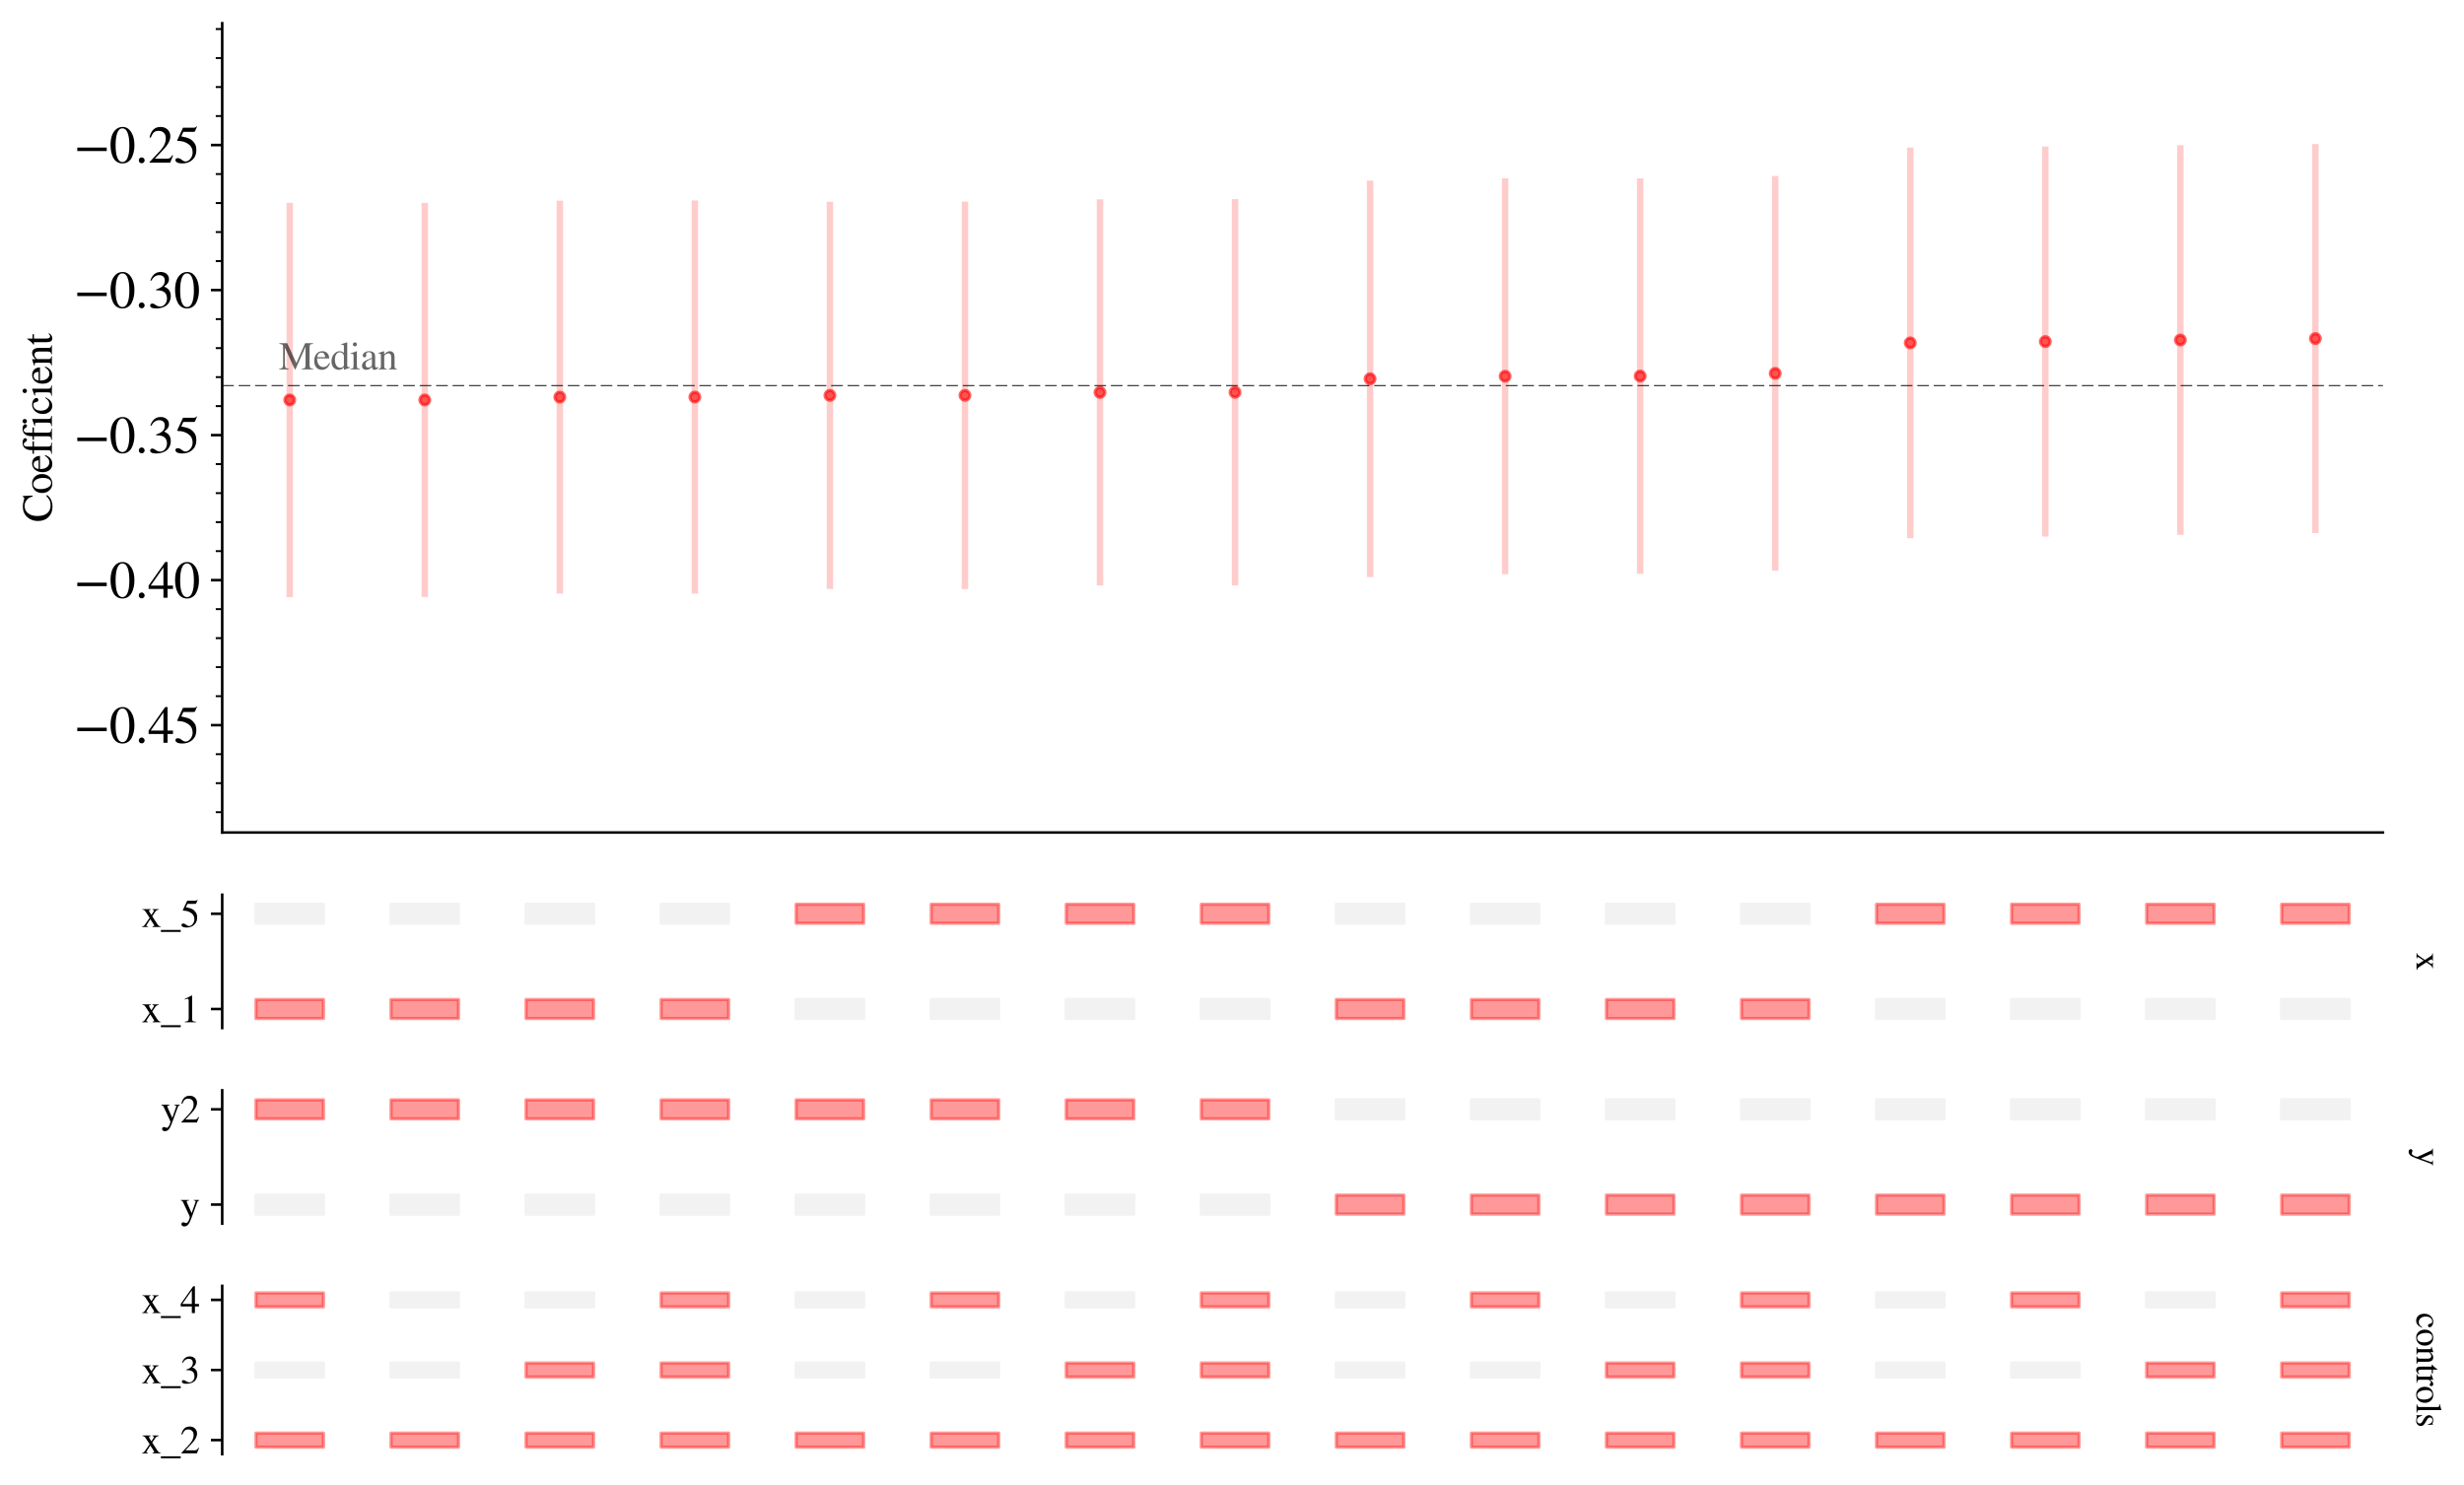 <?xml version="1.0" encoding="utf-8" standalone="no"?>
<!DOCTYPE svg PUBLIC "-//W3C//DTD SVG 1.1//EN"
  "http://www.w3.org/Graphics/SVG/1.1/DTD/svg11.dtd">
<svg xmlns:xlink="http://www.w3.org/1999/xlink" width="763.583pt" height="460.276pt" viewBox="0 0 763.583 460.276" xmlns="http://www.w3.org/2000/svg" version="1.1">
 <defs>
  <style type="text/css">*{stroke-linejoin: round; stroke-linecap: butt}</style>
 </defs>
 <g id="figure_1">
  <g id="patch_1">
   <path d="M 0 460.276 
L 763.583 460.276 
L 763.583 0 
L 0 0 
z
" style="fill: #ffffff"/>
  </g>
  <g id="axes_1">
   <g id="patch_2">
    <path d="M 68.86 258.037 
L 738.46 258.037 
L 738.46 7.2 
L 68.86 7.2 
z
" style="fill: #ffffff"/>
   </g>
   <g id="LineCollection_1">
    <path d="M 89.785 185.088 
L 89.785 62.851 
" clip-path="url(#pa0cd1bf242)" style="fill: none; stroke: #ff0000; stroke-opacity: 0.2; stroke-width: 2"/>
    <path d="M 131.635 185.048 
L 131.635 62.882 
" clip-path="url(#pa0cd1bf242)" style="fill: none; stroke: #ff0000; stroke-opacity: 0.2; stroke-width: 2"/>
    <path d="M 173.485 183.99 
L 173.485 62.181 
" clip-path="url(#pa0cd1bf242)" style="fill: none; stroke: #ff0000; stroke-opacity: 0.2; stroke-width: 2"/>
    <path d="M 215.335 184.001 
L 215.335 62.122 
" clip-path="url(#pa0cd1bf242)" style="fill: none; stroke: #ff0000; stroke-opacity: 0.2; stroke-width: 2"/>
    <path d="M 257.185 182.567 
L 257.185 62.532 
" clip-path="url(#pa0cd1bf242)" style="fill: none; stroke: #ff0000; stroke-opacity: 0.2; stroke-width: 2"/>
    <path d="M 299.035 182.59 
L 299.035 62.492 
" clip-path="url(#pa0cd1bf242)" style="fill: none; stroke: #ff0000; stroke-opacity: 0.2; stroke-width: 2"/>
    <path d="M 340.885 181.468 
L 340.885 61.781 
" clip-path="url(#pa0cd1bf242)" style="fill: none; stroke: #ff0000; stroke-opacity: 0.2; stroke-width: 2"/>
    <path d="M 382.735 181.475 
L 382.735 61.726 
" clip-path="url(#pa0cd1bf242)" style="fill: none; stroke: #ff0000; stroke-opacity: 0.2; stroke-width: 2"/>
    <path d="M 424.585 178.853 
L 424.585 55.971 
" clip-path="url(#pa0cd1bf242)" style="fill: none; stroke: #ff0000; stroke-opacity: 0.2; stroke-width: 2"/>
    <path d="M 466.435 177.966 
L 466.435 55.275 
" clip-path="url(#pa0cd1bf242)" style="fill: none; stroke: #ff0000; stroke-opacity: 0.2; stroke-width: 2"/>
    <path d="M 508.285 177.842 
L 508.285 55.285 
" clip-path="url(#pa0cd1bf242)" style="fill: none; stroke: #ff0000; stroke-opacity: 0.2; stroke-width: 2"/>
    <path d="M 550.135 176.898 
L 550.135 54.551 
" clip-path="url(#pa0cd1bf242)" style="fill: none; stroke: #ff0000; stroke-opacity: 0.2; stroke-width: 2"/>
    <path d="M 591.985 166.834 
L 591.985 45.726 
" clip-path="url(#pa0cd1bf242)" style="fill: none; stroke: #ff0000; stroke-opacity: 0.2; stroke-width: 2"/>
    <path d="M 633.835 166.317 
L 633.835 45.417 
" clip-path="url(#pa0cd1bf242)" style="fill: none; stroke: #ff0000; stroke-opacity: 0.2; stroke-width: 2"/>
    <path d="M 675.685 165.783 
L 675.685 44.991 
" clip-path="url(#pa0cd1bf242)" style="fill: none; stroke: #ff0000; stroke-opacity: 0.2; stroke-width: 2"/>
    <path d="M 717.535 165.221 
L 717.535 44.656 
" clip-path="url(#pa0cd1bf242)" style="fill: none; stroke: #ff0000; stroke-opacity: 0.2; stroke-width: 2"/>
   </g>
   <g id="line2d_1">
    <defs>
     <path id="mddf4ee0dcb" d="M 0 1.5 
C 0.398 1.5 0.779 1.342 1.061 1.061 
C 1.342 0.779 1.5 0.398 1.5 0 
C 1.5 -0.398 1.342 -0.779 1.061 -1.061 
C 0.779 -1.342 0.398 -1.5 0 -1.5 
C -0.398 -1.5 -0.779 -1.342 -1.061 -1.061 
C -1.342 -0.779 -1.5 -0.398 -1.5 0 
C -1.5 0.398 -1.342 0.779 -1.061 1.061 
C -0.779 1.342 -0.398 1.5 0 1.5 
z
" style="stroke: #ff0000; stroke-opacity: 0.6"/>
    </defs>
    <g clip-path="url(#pa0cd1bf242)">
     <use xlink:href="#mddf4ee0dcb" x="89.785" y="123.969" style="fill: #ff0000; fill-opacity: 0.6; stroke: #ff0000; stroke-opacity: 0.6"/>
     <use xlink:href="#mddf4ee0dcb" x="131.635" y="123.965" style="fill: #ff0000; fill-opacity: 0.6; stroke: #ff0000; stroke-opacity: 0.6"/>
     <use xlink:href="#mddf4ee0dcb" x="173.485" y="123.085" style="fill: #ff0000; fill-opacity: 0.6; stroke: #ff0000; stroke-opacity: 0.6"/>
     <use xlink:href="#mddf4ee0dcb" x="215.335" y="123.062" style="fill: #ff0000; fill-opacity: 0.6; stroke: #ff0000; stroke-opacity: 0.6"/>
     <use xlink:href="#mddf4ee0dcb" x="257.185" y="122.549" style="fill: #ff0000; fill-opacity: 0.6; stroke: #ff0000; stroke-opacity: 0.6"/>
     <use xlink:href="#mddf4ee0dcb" x="299.035" y="122.541" style="fill: #ff0000; fill-opacity: 0.6; stroke: #ff0000; stroke-opacity: 0.6"/>
     <use xlink:href="#mddf4ee0dcb" x="340.885" y="121.625" style="fill: #ff0000; fill-opacity: 0.6; stroke: #ff0000; stroke-opacity: 0.6"/>
     <use xlink:href="#mddf4ee0dcb" x="382.735" y="121.601" style="fill: #ff0000; fill-opacity: 0.6; stroke: #ff0000; stroke-opacity: 0.6"/>
     <use xlink:href="#mddf4ee0dcb" x="424.585" y="117.412" style="fill: #ff0000; fill-opacity: 0.6; stroke: #ff0000; stroke-opacity: 0.6"/>
     <use xlink:href="#mddf4ee0dcb" x="466.435" y="116.62" style="fill: #ff0000; fill-opacity: 0.6; stroke: #ff0000; stroke-opacity: 0.6"/>
     <use xlink:href="#mddf4ee0dcb" x="508.285" y="116.564" style="fill: #ff0000; fill-opacity: 0.6; stroke: #ff0000; stroke-opacity: 0.6"/>
     <use xlink:href="#mddf4ee0dcb" x="550.135" y="115.725" style="fill: #ff0000; fill-opacity: 0.6; stroke: #ff0000; stroke-opacity: 0.6"/>
     <use xlink:href="#mddf4ee0dcb" x="591.985" y="106.28" style="fill: #ff0000; fill-opacity: 0.6; stroke: #ff0000; stroke-opacity: 0.6"/>
     <use xlink:href="#mddf4ee0dcb" x="633.835" y="105.867" style="fill: #ff0000; fill-opacity: 0.6; stroke: #ff0000; stroke-opacity: 0.6"/>
     <use xlink:href="#mddf4ee0dcb" x="675.685" y="105.387" style="fill: #ff0000; fill-opacity: 0.6; stroke: #ff0000; stroke-opacity: 0.6"/>
     <use xlink:href="#mddf4ee0dcb" x="717.535" y="104.938" style="fill: #ff0000; fill-opacity: 0.6; stroke: #ff0000; stroke-opacity: 0.6"/>
    </g>
   </g>
   <g id="matplotlib.axis_1"/>
   <g id="matplotlib.axis_2">
    <g id="ytick_1">
     <g id="line2d_2">
      <defs>
       <path id="mf3adf17158" d="M 0 0 
L -3.5 0 
" style="stroke: #000000; stroke-width: 0.8"/>
      </defs>
      <g>
       <use xlink:href="#mf3adf17158" x="68.86" y="224.772" style="stroke: #000000; stroke-width: 0.8"/>
      </g>
     </g>
     <g id="text_1">
      <!-- −0.45 -->
      <g transform="translate(22.9 230.236) scale(0.16 -0.16)">
       <defs>
        <path id="STIXGeneral-Regular-2212" d="M 3974 1408 
L 410 1408 
L 410 1830 
L 3974 1830 
L 3974 1408 
z
" transform="scale(0.016)"/>
        <path id="STIXGeneral-Regular-30" d="M 3046 2112 
Q 3046 1683 2963 1302 
Q 2880 922 2717 602 
Q 2554 282 2266 96 
Q 1978 -90 1600 -90 
Q 1210 -90 915 108 
Q 621 307 461 640 
Q 301 973 227 1350 
Q 154 1728 154 2150 
Q 154 2746 301 3222 
Q 448 3699 790 4012 
Q 1133 4326 1626 4326 
Q 2253 4326 2649 3712 
Q 3046 3098 3046 2112 
z
M 2432 2080 
Q 2432 3091 2217 3625 
Q 2003 4160 1587 4160 
Q 1190 4160 979 3622 
Q 768 3085 768 2106 
Q 768 1120 979 598 
Q 1190 77 1600 77 
Q 2003 77 2217 598 
Q 2432 1120 2432 2080 
z
" transform="scale(0.016)"/>
        <path id="STIXGeneral-Regular-2e" d="M 1158 275 
Q 1158 134 1052 32 
Q 947 -70 800 -70 
Q 653 -70 550 32 
Q 448 134 448 281 
Q 448 429 553 534 
Q 659 640 806 640 
Q 947 640 1052 531 
Q 1158 422 1158 275 
z
" transform="scale(0.016)"/>
        <path id="STIXGeneral-Regular-34" d="M 3027 1069 
L 2368 1069 
L 2368 0 
L 1869 0 
L 1869 1069 
L 77 1069 
L 77 1478 
L 2086 4326 
L 2368 4326 
L 2368 1478 
L 3027 1478 
L 3027 1069 
z
M 1869 1478 
L 1869 3674 
L 333 1478 
L 1869 1478 
z
" transform="scale(0.016)"/>
        <path id="STIXGeneral-Regular-35" d="M 2803 4358 
L 2573 3814 
Q 2534 3731 2400 3731 
L 1158 3731 
L 902 3187 
Q 1606 3053 1920 2896 
Q 2234 2739 2502 2368 
Q 2726 2061 2726 1555 
Q 2726 1094 2576 780 
Q 2426 467 2099 224 
Q 1664 -90 1011 -90 
Q 646 -90 422 19 
Q 198 128 198 307 
Q 198 550 486 550 
Q 717 550 960 352 
Q 1210 147 1414 147 
Q 1747 147 2012 480 
Q 2278 813 2278 1229 
Q 2278 1843 1850 2189 
Q 1293 2637 486 2637 
Q 410 2637 410 2688 
L 416 2720 
L 1114 4237 
L 2438 4237 
Q 2547 4237 2608 4269 
Q 2669 4301 2746 4403 
L 2803 4358 
z
" transform="scale(0.016)"/>
       </defs>
       <use xlink:href="#STIXGeneral-Regular-2212"/>
       <use xlink:href="#STIXGeneral-Regular-30" x="68.5"/>
       <use xlink:href="#STIXGeneral-Regular-2e" x="118.5"/>
       <use xlink:href="#STIXGeneral-Regular-34" x="143.5"/>
       <use xlink:href="#STIXGeneral-Regular-35" x="193.5"/>
      </g>
     </g>
    </g>
    <g id="ytick_2">
     <g id="line2d_3">
      <g>
       <use xlink:href="#mf3adf17158" x="68.86" y="179.819" style="stroke: #000000; stroke-width: 0.8"/>
      </g>
     </g>
     <g id="text_2">
      <!-- −0.40 -->
      <g transform="translate(22.9 185.283) scale(0.16 -0.16)">
       <use xlink:href="#STIXGeneral-Regular-2212"/>
       <use xlink:href="#STIXGeneral-Regular-30" x="68.5"/>
       <use xlink:href="#STIXGeneral-Regular-2e" x="118.5"/>
       <use xlink:href="#STIXGeneral-Regular-34" x="143.5"/>
       <use xlink:href="#STIXGeneral-Regular-30" x="193.5"/>
      </g>
     </g>
    </g>
    <g id="ytick_3">
     <g id="line2d_4">
      <g>
       <use xlink:href="#mf3adf17158" x="68.86" y="134.866" style="stroke: #000000; stroke-width: 0.8"/>
      </g>
     </g>
     <g id="text_3">
      <!-- −0.35 -->
      <g transform="translate(22.9 140.33) scale(0.16 -0.16)">
       <defs>
        <path id="STIXGeneral-Regular-33" d="M 390 3264 
L 288 3290 
Q 435 3770 748 4048 
Q 1062 4326 1542 4326 
Q 1990 4326 2265 4083 
Q 2541 3840 2541 3450 
Q 2541 2925 1946 2566 
Q 2298 2413 2477 2227 
Q 2758 1914 2758 1402 
Q 2758 890 2464 506 
Q 2246 211 1840 60 
Q 1434 -90 979 -90 
Q 262 -90 262 275 
Q 262 378 339 442 
Q 416 506 525 506 
Q 685 506 915 339 
Q 1197 141 1466 141 
Q 1818 141 2058 425 
Q 2298 710 2298 1120 
Q 2298 1856 1632 2048 
Q 1434 2112 979 2112 
L 979 2202 
Q 1338 2323 1517 2432 
Q 2035 2726 2035 3290 
Q 2035 3610 1852 3776 
Q 1670 3942 1344 3942 
Q 768 3942 390 3264 
z
" transform="scale(0.016)"/>
       </defs>
       <use xlink:href="#STIXGeneral-Regular-2212"/>
       <use xlink:href="#STIXGeneral-Regular-30" x="68.5"/>
       <use xlink:href="#STIXGeneral-Regular-2e" x="118.5"/>
       <use xlink:href="#STIXGeneral-Regular-33" x="143.5"/>
       <use xlink:href="#STIXGeneral-Regular-35" x="193.5"/>
      </g>
     </g>
    </g>
    <g id="ytick_4">
     <g id="line2d_5">
      <g>
       <use xlink:href="#mf3adf17158" x="68.86" y="89.913" style="stroke: #000000; stroke-width: 0.8"/>
      </g>
     </g>
     <g id="text_4">
      <!-- −0.30 -->
      <g transform="translate(22.9 95.377) scale(0.16 -0.16)">
       <use xlink:href="#STIXGeneral-Regular-2212"/>
       <use xlink:href="#STIXGeneral-Regular-30" x="68.5"/>
       <use xlink:href="#STIXGeneral-Regular-2e" x="118.5"/>
       <use xlink:href="#STIXGeneral-Regular-33" x="143.5"/>
       <use xlink:href="#STIXGeneral-Regular-30" x="193.5"/>
      </g>
     </g>
    </g>
    <g id="ytick_5">
     <g id="line2d_6">
      <g>
       <use xlink:href="#mf3adf17158" x="68.86" y="44.96" style="stroke: #000000; stroke-width: 0.8"/>
      </g>
     </g>
     <g id="text_5">
      <!-- −0.25 -->
      <g transform="translate(22.9 50.424) scale(0.16 -0.16)">
       <defs>
        <path id="STIXGeneral-Regular-32" d="M 3034 877 
L 2688 0 
L 186 0 
L 186 77 
L 1325 1286 
Q 1773 1754 1965 2144 
Q 2157 2534 2157 2950 
Q 2157 3379 1920 3616 
Q 1683 3853 1267 3853 
Q 922 3853 720 3673 
Q 518 3494 326 3021 
L 192 3053 
Q 301 3648 630 3987 
Q 960 4326 1523 4326 
Q 2054 4326 2380 4006 
Q 2707 3686 2707 3200 
Q 2707 2477 1888 1613 
L 832 486 
L 2330 486 
Q 2541 486 2665 569 
Q 2790 653 2944 915 
L 3034 877 
z
" transform="scale(0.016)"/>
       </defs>
       <use xlink:href="#STIXGeneral-Regular-2212"/>
       <use xlink:href="#STIXGeneral-Regular-30" x="68.5"/>
       <use xlink:href="#STIXGeneral-Regular-2e" x="118.5"/>
       <use xlink:href="#STIXGeneral-Regular-32" x="143.5"/>
       <use xlink:href="#STIXGeneral-Regular-35" x="193.5"/>
      </g>
     </g>
    </g>
    <g id="ytick_6">
     <g id="line2d_7">
      <defs>
       <path id="m8b06a79ae0" d="M 0 0 
L -2 0 
" style="stroke: #000000; stroke-width: 0.6"/>
      </defs>
      <g>
       <use xlink:href="#m8b06a79ae0" x="68.86" y="251.744" style="stroke: #000000; stroke-width: 0.6"/>
      </g>
     </g>
    </g>
    <g id="ytick_7">
     <g id="line2d_8">
      <g>
       <use xlink:href="#m8b06a79ae0" x="68.86" y="242.753" style="stroke: #000000; stroke-width: 0.6"/>
      </g>
     </g>
    </g>
    <g id="ytick_8">
     <g id="line2d_9">
      <g>
       <use xlink:href="#m8b06a79ae0" x="68.86" y="233.763" style="stroke: #000000; stroke-width: 0.6"/>
      </g>
     </g>
    </g>
    <g id="ytick_9">
     <g id="line2d_10">
      <g>
       <use xlink:href="#m8b06a79ae0" x="68.86" y="215.782" style="stroke: #000000; stroke-width: 0.6"/>
      </g>
     </g>
    </g>
    <g id="ytick_10">
     <g id="line2d_11">
      <g>
       <use xlink:href="#m8b06a79ae0" x="68.86" y="206.791" style="stroke: #000000; stroke-width: 0.6"/>
      </g>
     </g>
    </g>
    <g id="ytick_11">
     <g id="line2d_12">
      <g>
       <use xlink:href="#m8b06a79ae0" x="68.86" y="197.801" style="stroke: #000000; stroke-width: 0.6"/>
      </g>
     </g>
    </g>
    <g id="ytick_12">
     <g id="line2d_13">
      <g>
       <use xlink:href="#m8b06a79ae0" x="68.86" y="188.81" style="stroke: #000000; stroke-width: 0.6"/>
      </g>
     </g>
    </g>
    <g id="ytick_13">
     <g id="line2d_14">
      <g>
       <use xlink:href="#m8b06a79ae0" x="68.86" y="170.829" style="stroke: #000000; stroke-width: 0.6"/>
      </g>
     </g>
    </g>
    <g id="ytick_14">
     <g id="line2d_15">
      <g>
       <use xlink:href="#m8b06a79ae0" x="68.86" y="161.838" style="stroke: #000000; stroke-width: 0.6"/>
      </g>
     </g>
    </g>
    <g id="ytick_15">
     <g id="line2d_16">
      <g>
       <use xlink:href="#m8b06a79ae0" x="68.86" y="152.848" style="stroke: #000000; stroke-width: 0.6"/>
      </g>
     </g>
    </g>
    <g id="ytick_16">
     <g id="line2d_17">
      <g>
       <use xlink:href="#m8b06a79ae0" x="68.86" y="143.857" style="stroke: #000000; stroke-width: 0.6"/>
      </g>
     </g>
    </g>
    <g id="ytick_17">
     <g id="line2d_18">
      <g>
       <use xlink:href="#m8b06a79ae0" x="68.86" y="125.876" style="stroke: #000000; stroke-width: 0.6"/>
      </g>
     </g>
    </g>
    <g id="ytick_18">
     <g id="line2d_19">
      <g>
       <use xlink:href="#m8b06a79ae0" x="68.86" y="116.885" style="stroke: #000000; stroke-width: 0.6"/>
      </g>
     </g>
    </g>
    <g id="ytick_19">
     <g id="line2d_20">
      <g>
       <use xlink:href="#m8b06a79ae0" x="68.86" y="107.895" style="stroke: #000000; stroke-width: 0.6"/>
      </g>
     </g>
    </g>
    <g id="ytick_20">
     <g id="line2d_21">
      <g>
       <use xlink:href="#m8b06a79ae0" x="68.86" y="98.904" style="stroke: #000000; stroke-width: 0.6"/>
      </g>
     </g>
    </g>
    <g id="ytick_21">
     <g id="line2d_22">
      <g>
       <use xlink:href="#m8b06a79ae0" x="68.86" y="80.923" style="stroke: #000000; stroke-width: 0.6"/>
      </g>
     </g>
    </g>
    <g id="ytick_22">
     <g id="line2d_23">
      <g>
       <use xlink:href="#m8b06a79ae0" x="68.86" y="71.932" style="stroke: #000000; stroke-width: 0.6"/>
      </g>
     </g>
    </g>
    <g id="ytick_23">
     <g id="line2d_24">
      <g>
       <use xlink:href="#m8b06a79ae0" x="68.86" y="62.942" style="stroke: #000000; stroke-width: 0.6"/>
      </g>
     </g>
    </g>
    <g id="ytick_24">
     <g id="line2d_25">
      <g>
       <use xlink:href="#m8b06a79ae0" x="68.86" y="53.951" style="stroke: #000000; stroke-width: 0.6"/>
      </g>
     </g>
    </g>
    <g id="ytick_25">
     <g id="line2d_26">
      <g>
       <use xlink:href="#m8b06a79ae0" x="68.86" y="35.97" style="stroke: #000000; stroke-width: 0.6"/>
      </g>
     </g>
    </g>
    <g id="ytick_26">
     <g id="line2d_27">
      <g>
       <use xlink:href="#m8b06a79ae0" x="68.86" y="26.979" style="stroke: #000000; stroke-width: 0.6"/>
      </g>
     </g>
    </g>
    <g id="ytick_27">
     <g id="line2d_28">
      <g>
       <use xlink:href="#m8b06a79ae0" x="68.86" y="17.989" style="stroke: #000000; stroke-width: 0.6"/>
      </g>
     </g>
    </g>
    <g id="ytick_28">
     <g id="line2d_29">
      <g>
       <use xlink:href="#m8b06a79ae0" x="68.86" y="8.998" style="stroke: #000000; stroke-width: 0.6"/>
      </g>
     </g>
    </g>
    <g id="text_6">
     <!-- Coefficient -->
     <g transform="translate(16.079 161.863) rotate(-90) scale(0.13 -0.13)">
      <defs>
       <path id="STIXGeneral-Regular-43" d="M 3930 838 
L 4051 723 
Q 3482 -90 2304 -90 
Q 1376 -90 794 480 
Q 179 1082 179 2080 
Q 179 3014 755 3661 
Q 1357 4326 2310 4326 
Q 2720 4326 3072 4230 
Q 3475 4115 3514 4115 
Q 3725 4115 3782 4326 
L 3910 4326 
L 3968 2874 
L 3821 2874 
Q 3718 3334 3488 3584 
Q 3034 4070 2458 4070 
Q 1747 4070 1334 3548 
Q 922 3027 922 2182 
Q 922 1152 1382 653 
Q 1811 192 2522 192 
Q 2944 192 3251 339 
Q 3558 486 3930 838 
z
" transform="scale(0.016)"/>
       <path id="STIXGeneral-Regular-6f" d="M 3008 1478 
Q 3008 806 2608 371 
Q 2208 -64 1568 -64 
Q 979 -64 582 368 
Q 186 800 186 1459 
Q 186 2125 582 2534 
Q 979 2944 1626 2944 
Q 2221 2944 2614 2537 
Q 3008 2131 3008 1478 
z
M 2432 1306 
Q 2432 2035 2112 2445 
Q 1856 2765 1504 2765 
Q 1171 2765 966 2493 
Q 762 2221 762 1747 
Q 762 928 1101 435 
Q 1318 115 1677 115 
Q 2029 115 2230 432 
Q 2432 749 2432 1306 
z
" transform="scale(0.016)"/>
       <path id="STIXGeneral-Regular-65" d="M 2611 1050 
L 2714 1005 
Q 2330 -64 1376 -64 
Q 813 -64 486 329 
Q 160 723 160 1389 
Q 160 2074 525 2509 
Q 890 2944 1485 2944 
Q 2061 2944 2374 2502 
Q 2560 2246 2592 1773 
L 621 1773 
Q 646 1370 700 1158 
Q 755 947 915 730 
Q 1184 378 1626 378 
Q 1939 378 2153 531 
Q 2368 685 2611 1050 
z
M 634 1978 
L 1939 1978 
Q 1882 2381 1750 2547 
Q 1619 2714 1312 2714 
Q 1043 2714 864 2525 
Q 685 2336 634 1978 
z
" transform="scale(0.016)"/>
       <path id="STIXGeneral-Regular-66" d="M 134 2880 
L 659 2880 
Q 666 3264 710 3478 
Q 755 3693 883 3910 
Q 1152 4371 1786 4371 
Q 2074 4371 2262 4259 
Q 2451 4147 2451 3974 
Q 2451 3866 2374 3789 
Q 2298 3712 2182 3712 
Q 2029 3712 1894 3942 
Q 1741 4192 1555 4192 
Q 1197 4192 1197 3622 
L 1197 2880 
L 1978 2880 
L 1978 2675 
L 1197 2675 
L 1197 666 
Q 1197 307 1299 208 
Q 1402 109 1792 96 
L 1792 0 
L 128 0 
L 128 96 
Q 474 115 566 214 
Q 659 314 659 666 
L 659 2675 
L 134 2675 
L 134 2880 
z
" transform="scale(0.016)"/>
       <path id="STIXGeneral-Regular-69" d="M 1152 4045 
Q 1152 3904 1056 3811 
Q 960 3718 819 3718 
Q 685 3718 592 3811 
Q 499 3904 499 4045 
Q 499 4179 595 4275 
Q 691 4371 826 4371 
Q 966 4371 1059 4275 
Q 1152 4179 1152 4045 
z
M 1619 0 
L 102 0 
L 102 96 
Q 435 115 521 211 
Q 608 307 608 666 
L 608 2118 
Q 608 2342 563 2432 
Q 518 2522 397 2522 
Q 243 2522 128 2490 
L 128 2592 
L 1120 2944 
L 1146 2918 
L 1146 672 
Q 1146 314 1226 218 
Q 1306 122 1619 96 
L 1619 0 
z
" transform="scale(0.016)"/>
       <path id="STIXGeneral-Regular-63" d="M 2547 998 
L 2637 941 
Q 2362 403 2112 205 
Q 1786 -64 1376 -64 
Q 845 -64 502 336 
Q 160 736 160 1357 
Q 160 2170 698 2618 
Q 1094 2944 1562 2944 
Q 1965 2944 2256 2749 
Q 2547 2554 2547 2285 
Q 2547 2176 2457 2096 
Q 2368 2016 2246 2016 
Q 2022 2016 1939 2310 
L 1901 2451 
Q 1850 2630 1773 2694 
Q 1696 2758 1523 2758 
Q 1133 2758 893 2451 
Q 653 2144 653 1645 
Q 653 1094 928 745 
Q 1203 397 1645 397 
Q 1920 397 2118 528 
Q 2317 659 2547 998 
z
" transform="scale(0.016)"/>
       <path id="STIXGeneral-Regular-6e" d="M 3104 0 
L 1773 0 
L 1779 96 
Q 2016 115 2096 233 
Q 2176 352 2176 672 
L 2176 1946 
Q 2176 2592 1709 2592 
Q 1549 2592 1408 2515 
Q 1267 2438 1050 2227 
L 1050 461 
Q 1050 269 1136 192 
Q 1222 115 1466 96 
L 1466 0 
L 115 0 
L 115 96 
Q 358 115 435 214 
Q 512 314 512 602 
L 512 2157 
Q 512 2394 467 2483 
Q 422 2573 288 2573 
Q 160 2573 102 2547 
L 102 2656 
Q 550 2784 979 2944 
L 1030 2925 
L 1030 2426 
L 1037 2426 
Q 1491 2944 1958 2944 
Q 2323 2944 2518 2688 
Q 2714 2432 2714 1958 
L 2714 544 
Q 2714 288 2790 205 
Q 2867 122 3104 96 
L 3104 0 
z
" transform="scale(0.016)"/>
       <path id="STIXGeneral-Regular-74" d="M 1702 493 
L 1786 422 
Q 1478 -64 1011 -64 
Q 448 -64 448 749 
L 448 2675 
L 109 2675 
Q 83 2694 83 2720 
Q 83 2771 192 2842 
Q 435 2982 813 3526 
Q 826 3546 874 3606 
Q 922 3667 941 3706 
Q 986 3706 986 3622 
L 986 2880 
L 1632 2880 
L 1632 2675 
L 986 2675 
L 986 845 
Q 986 538 1062 403 
Q 1139 269 1318 269 
Q 1510 269 1702 493 
z
" transform="scale(0.016)"/>
      </defs>
      <use xlink:href="#STIXGeneral-Regular-43"/>
      <use xlink:href="#STIXGeneral-Regular-6f" x="66.7"/>
      <use xlink:href="#STIXGeneral-Regular-65" x="116.7"/>
      <use xlink:href="#STIXGeneral-Regular-66" x="161.1"/>
      <use xlink:href="#STIXGeneral-Regular-66" x="194.4"/>
      <use xlink:href="#STIXGeneral-Regular-69" x="227.7"/>
      <use xlink:href="#STIXGeneral-Regular-63" x="255.5"/>
      <use xlink:href="#STIXGeneral-Regular-69" x="299.9"/>
      <use xlink:href="#STIXGeneral-Regular-65" x="327.7"/>
      <use xlink:href="#STIXGeneral-Regular-6e" x="372.1"/>
      <use xlink:href="#STIXGeneral-Regular-74" x="422.1"/>
     </g>
    </g>
   </g>
   <g id="line2d_30">
    <path d="M 68.86 119.506 
L 738.46 119.506 
" clip-path="url(#pa0cd1bf242)" style="fill: none; stroke-dasharray: 3.6,1.5; stroke-dashoffset: 0; stroke: #000000; stroke-width: 0.3"/>
   </g>
   <g id="patch_3">
    <path d="M 68.86 258.037 
L 68.86 7.2 
" style="fill: none; stroke: #000000; stroke-width: 0.8; stroke-linejoin: miter; stroke-linecap: square"/>
   </g>
   <g id="patch_4">
    <path d="M 68.86 258.037 
L 738.46 258.037 
" style="fill: none; stroke: #000000; stroke-width: 0.8; stroke-linejoin: miter; stroke-linecap: square"/>
   </g>
   <g id="text_7">
    <!-- Median -->
    <g style="opacity: 0.6" transform="translate(86.4 114.506) scale(0.12 -0.12)">
     <defs>
      <path id="STIXGeneral-Regular-4d" d="M 5530 0 
L 3738 0 
L 3738 122 
Q 4115 147 4214 265 
Q 4314 384 4314 787 
L 4314 3661 
L 2682 0 
L 2592 0 
L 979 3514 
L 979 966 
Q 979 448 1088 294 
Q 1197 141 1574 122 
L 1574 0 
L 77 0 
L 77 122 
Q 358 141 480 205 
Q 602 269 650 432 
Q 698 595 698 966 
L 698 3514 
Q 698 3878 589 3984 
Q 480 4090 90 4115 
L 90 4237 
L 1357 4237 
L 2835 1024 
L 4250 4237 
L 5523 4237 
L 5523 4115 
Q 5178 4109 5072 3993 
Q 4966 3878 4966 3520 
L 4966 717 
Q 4966 378 5072 262 
Q 5178 147 5530 122 
L 5530 0 
z
" transform="scale(0.016)"/>
      <path id="STIXGeneral-Regular-64" d="M 3142 269 
L 2202 -64 
L 2176 -45 
L 2176 365 
Q 1869 -64 1357 -64 
Q 826 -64 499 317 
Q 173 698 173 1312 
Q 173 1990 563 2467 
Q 954 2944 1504 2944 
Q 1850 2944 2176 2669 
L 2176 3667 
Q 2176 3866 2118 3930 
Q 2061 3994 1882 3994 
Q 1792 3994 1741 3987 
L 1741 4090 
Q 2323 4243 2682 4371 
L 2714 4358 
L 2714 730 
Q 2714 506 2768 435 
Q 2822 365 2995 365 
Q 3034 365 3142 371 
L 3142 269 
z
M 2176 653 
L 2176 2125 
Q 2176 2381 1981 2573 
Q 1786 2765 1523 2765 
Q 1158 2765 940 2438 
Q 723 2112 723 1568 
Q 723 979 963 624 
Q 1203 269 1606 269 
Q 1907 269 2080 474 
Q 2176 582 2176 653 
z
" transform="scale(0.016)"/>
      <path id="STIXGeneral-Regular-61" d="M 2829 422 
L 2829 243 
Q 2586 -64 2253 -64 
Q 1888 -64 1843 403 
L 1837 403 
Q 1427 -64 909 -64 
Q 608 -64 422 112 
Q 237 288 237 602 
Q 237 1050 685 1350 
Q 992 1555 1837 1869 
L 1837 2214 
Q 1837 2502 1699 2646 
Q 1562 2790 1338 2790 
Q 1146 2790 1018 2697 
Q 890 2605 890 2477 
Q 890 2419 909 2348 
Q 928 2278 928 2208 
Q 928 2112 841 2029 
Q 755 1946 634 1946 
Q 525 1946 441 2029 
Q 358 2112 358 2240 
Q 358 2547 685 2752 
Q 986 2944 1421 2944 
Q 1939 2944 2176 2656 
Q 2291 2522 2323 2384 
Q 2355 2246 2355 1946 
L 2355 723 
Q 2355 301 2554 301 
Q 2682 301 2829 422 
z
M 1837 813 
L 1837 1715 
Q 1248 1510 1018 1293 
Q 800 1094 800 800 
Q 800 557 921 432 
Q 1043 307 1242 307 
Q 1453 307 1613 410 
Q 1747 506 1792 589 
Q 1837 672 1837 813 
z
" transform="scale(0.016)"/>
     </defs>
     <use xlink:href="#STIXGeneral-Regular-4d"/>
     <use xlink:href="#STIXGeneral-Regular-65" x="88.9"/>
     <use xlink:href="#STIXGeneral-Regular-64" x="133.3"/>
     <use xlink:href="#STIXGeneral-Regular-69" x="183.3"/>
     <use xlink:href="#STIXGeneral-Regular-61" x="211.1"/>
     <use xlink:href="#STIXGeneral-Regular-6e" x="255.5"/>
    </g>
   </g>
  </g>
  <g id="axes_2">
   <g id="patch_5">
    <path d="M 68.86 318.657 
L 738.46 318.657 
L 738.46 277.321 
L 68.86 277.321 
z
" style="fill: #ffffff"/>
   </g>
   <g id="patch_6">
    <path d="M 79.323 315.704 
L 100.248 315.704 
L 100.248 309.799 
L 79.323 309.799 
z
" clip-path="url(#pcad8ec008d)" style="fill: #ff0000; opacity: 0.4; stroke: #ff0000; stroke-linejoin: miter"/>
   </g>
   <g id="patch_7">
    <path d="M 121.172 315.704 
L 142.097 315.704 
L 142.097 309.799 
L 121.172 309.799 
z
" clip-path="url(#pcad8ec008d)" style="fill: #ff0000; opacity: 0.4; stroke: #ff0000; stroke-linejoin: miter"/>
   </g>
   <g id="patch_8">
    <path d="M 163.023 315.704 
L 183.947 315.704 
L 183.947 309.799 
L 163.023 309.799 
z
" clip-path="url(#pcad8ec008d)" style="fill: #ff0000; opacity: 0.4; stroke: #ff0000; stroke-linejoin: miter"/>
   </g>
   <g id="patch_9">
    <path d="M 204.873 315.704 
L 225.798 315.704 
L 225.798 309.799 
L 204.873 309.799 
z
" clip-path="url(#pcad8ec008d)" style="fill: #ff0000; opacity: 0.4; stroke: #ff0000; stroke-linejoin: miter"/>
   </g>
   <g id="patch_10">
    <path d="M 246.722 315.704 
L 267.647 315.704 
L 267.647 309.799 
L 246.722 309.799 
z
" clip-path="url(#pcad8ec008d)" style="fill: #f2f2f2; stroke: #f2f2f2; stroke-linejoin: miter"/>
   </g>
   <g id="patch_11">
    <path d="M 288.572 315.704 
L 309.498 315.704 
L 309.498 309.799 
L 288.572 309.799 
z
" clip-path="url(#pcad8ec008d)" style="fill: #f2f2f2; stroke: #f2f2f2; stroke-linejoin: miter"/>
   </g>
   <g id="patch_12">
    <path d="M 330.423 315.704 
L 351.348 315.704 
L 351.348 309.799 
L 330.423 309.799 
z
" clip-path="url(#pcad8ec008d)" style="fill: #f2f2f2; stroke: #f2f2f2; stroke-linejoin: miter"/>
   </g>
   <g id="patch_13">
    <path d="M 372.272 315.704 
L 393.197 315.704 
L 393.197 309.799 
L 372.272 309.799 
z
" clip-path="url(#pcad8ec008d)" style="fill: #f2f2f2; stroke: #f2f2f2; stroke-linejoin: miter"/>
   </g>
   <g id="patch_14">
    <path d="M 414.123 315.704 
L 435.048 315.704 
L 435.048 309.799 
L 414.123 309.799 
z
" clip-path="url(#pcad8ec008d)" style="fill: #ff0000; opacity: 0.4; stroke: #ff0000; stroke-linejoin: miter"/>
   </g>
   <g id="patch_15">
    <path d="M 455.973 315.704 
L 476.897 315.704 
L 476.897 309.799 
L 455.973 309.799 
z
" clip-path="url(#pcad8ec008d)" style="fill: #ff0000; opacity: 0.4; stroke: #ff0000; stroke-linejoin: miter"/>
   </g>
   <g id="patch_16">
    <path d="M 497.822 315.704 
L 518.747 315.704 
L 518.747 309.799 
L 497.822 309.799 
z
" clip-path="url(#pcad8ec008d)" style="fill: #ff0000; opacity: 0.4; stroke: #ff0000; stroke-linejoin: miter"/>
   </g>
   <g id="patch_17">
    <path d="M 539.673 315.704 
L 560.597 315.704 
L 560.597 309.799 
L 539.673 309.799 
z
" clip-path="url(#pcad8ec008d)" style="fill: #ff0000; opacity: 0.4; stroke: #ff0000; stroke-linejoin: miter"/>
   </g>
   <g id="patch_18">
    <path d="M 581.523 315.704 
L 602.447 315.704 
L 602.447 309.799 
L 581.523 309.799 
z
" clip-path="url(#pcad8ec008d)" style="fill: #f2f2f2; stroke: #f2f2f2; stroke-linejoin: miter"/>
   </g>
   <g id="patch_19">
    <path d="M 623.372 315.704 
L 644.298 315.704 
L 644.298 309.799 
L 623.372 309.799 
z
" clip-path="url(#pcad8ec008d)" style="fill: #f2f2f2; stroke: #f2f2f2; stroke-linejoin: miter"/>
   </g>
   <g id="patch_20">
    <path d="M 665.222 315.704 
L 686.148 315.704 
L 686.148 309.799 
L 665.222 309.799 
z
" clip-path="url(#pcad8ec008d)" style="fill: #f2f2f2; stroke: #f2f2f2; stroke-linejoin: miter"/>
   </g>
   <g id="patch_21">
    <path d="M 707.072 315.704 
L 727.997 315.704 
L 727.997 309.799 
L 707.072 309.799 
z
" clip-path="url(#pcad8ec008d)" style="fill: #f2f2f2; stroke: #f2f2f2; stroke-linejoin: miter"/>
   </g>
   <g id="patch_22">
    <path d="M 79.323 286.179 
L 100.248 286.179 
L 100.248 280.273 
L 79.323 280.273 
z
" clip-path="url(#pcad8ec008d)" style="fill: #f2f2f2; stroke: #f2f2f2; stroke-linejoin: miter"/>
   </g>
   <g id="patch_23">
    <path d="M 121.172 286.179 
L 142.097 286.179 
L 142.097 280.273 
L 121.172 280.273 
z
" clip-path="url(#pcad8ec008d)" style="fill: #f2f2f2; stroke: #f2f2f2; stroke-linejoin: miter"/>
   </g>
   <g id="patch_24">
    <path d="M 163.023 286.179 
L 183.947 286.179 
L 183.947 280.273 
L 163.023 280.273 
z
" clip-path="url(#pcad8ec008d)" style="fill: #f2f2f2; stroke: #f2f2f2; stroke-linejoin: miter"/>
   </g>
   <g id="patch_25">
    <path d="M 204.873 286.179 
L 225.798 286.179 
L 225.798 280.273 
L 204.873 280.273 
z
" clip-path="url(#pcad8ec008d)" style="fill: #f2f2f2; stroke: #f2f2f2; stroke-linejoin: miter"/>
   </g>
   <g id="patch_26">
    <path d="M 246.722 286.179 
L 267.647 286.179 
L 267.647 280.273 
L 246.722 280.273 
z
" clip-path="url(#pcad8ec008d)" style="fill: #ff0000; opacity: 0.4; stroke: #ff0000; stroke-linejoin: miter"/>
   </g>
   <g id="patch_27">
    <path d="M 288.572 286.179 
L 309.498 286.179 
L 309.498 280.273 
L 288.572 280.273 
z
" clip-path="url(#pcad8ec008d)" style="fill: #ff0000; opacity: 0.4; stroke: #ff0000; stroke-linejoin: miter"/>
   </g>
   <g id="patch_28">
    <path d="M 330.423 286.179 
L 351.348 286.179 
L 351.348 280.273 
L 330.423 280.273 
z
" clip-path="url(#pcad8ec008d)" style="fill: #ff0000; opacity: 0.4; stroke: #ff0000; stroke-linejoin: miter"/>
   </g>
   <g id="patch_29">
    <path d="M 372.272 286.179 
L 393.197 286.179 
L 393.197 280.273 
L 372.272 280.273 
z
" clip-path="url(#pcad8ec008d)" style="fill: #ff0000; opacity: 0.4; stroke: #ff0000; stroke-linejoin: miter"/>
   </g>
   <g id="patch_30">
    <path d="M 414.123 286.179 
L 435.048 286.179 
L 435.048 280.273 
L 414.123 280.273 
z
" clip-path="url(#pcad8ec008d)" style="fill: #f2f2f2; stroke: #f2f2f2; stroke-linejoin: miter"/>
   </g>
   <g id="patch_31">
    <path d="M 455.973 286.179 
L 476.897 286.179 
L 476.897 280.273 
L 455.973 280.273 
z
" clip-path="url(#pcad8ec008d)" style="fill: #f2f2f2; stroke: #f2f2f2; stroke-linejoin: miter"/>
   </g>
   <g id="patch_32">
    <path d="M 497.822 286.179 
L 518.747 286.179 
L 518.747 280.273 
L 497.822 280.273 
z
" clip-path="url(#pcad8ec008d)" style="fill: #f2f2f2; stroke: #f2f2f2; stroke-linejoin: miter"/>
   </g>
   <g id="patch_33">
    <path d="M 539.673 286.179 
L 560.597 286.179 
L 560.597 280.273 
L 539.673 280.273 
z
" clip-path="url(#pcad8ec008d)" style="fill: #f2f2f2; stroke: #f2f2f2; stroke-linejoin: miter"/>
   </g>
   <g id="patch_34">
    <path d="M 581.523 286.179 
L 602.447 286.179 
L 602.447 280.273 
L 581.523 280.273 
z
" clip-path="url(#pcad8ec008d)" style="fill: #ff0000; opacity: 0.4; stroke: #ff0000; stroke-linejoin: miter"/>
   </g>
   <g id="patch_35">
    <path d="M 623.372 286.179 
L 644.298 286.179 
L 644.298 280.273 
L 623.372 280.273 
z
" clip-path="url(#pcad8ec008d)" style="fill: #ff0000; opacity: 0.4; stroke: #ff0000; stroke-linejoin: miter"/>
   </g>
   <g id="patch_36">
    <path d="M 665.222 286.179 
L 686.148 286.179 
L 686.148 280.273 
L 665.222 280.273 
z
" clip-path="url(#pcad8ec008d)" style="fill: #ff0000; opacity: 0.4; stroke: #ff0000; stroke-linejoin: miter"/>
   </g>
   <g id="patch_37">
    <path d="M 707.072 286.179 
L 727.997 286.179 
L 727.997 280.273 
L 707.072 280.273 
z
" clip-path="url(#pcad8ec008d)" style="fill: #ff0000; opacity: 0.4; stroke: #ff0000; stroke-linejoin: miter"/>
   </g>
   <g id="matplotlib.axis_3"/>
   <g id="matplotlib.axis_4">
    <g id="ytick_29">
     <g id="line2d_31">
      <g>
       <use xlink:href="#mf3adf17158" x="68.86" y="312.752" style="stroke: #000000; stroke-width: 0.8"/>
      </g>
     </g>
     <g id="text_8">
      <!-- x_1 -->
      <g transform="translate(43.86 316.85) scale(0.12 -0.12)">
       <defs>
        <path id="STIXGeneral-Regular-78" d="M 3066 0 
L 1779 0 
L 1779 96 
Q 1939 109 1987 137 
Q 2035 166 2035 250 
Q 2035 307 1997 365 
L 1414 1261 
L 909 474 
Q 781 275 781 211 
Q 781 96 1037 96 
L 1037 0 
L 109 0 
L 109 96 
Q 269 109 355 169 
Q 442 230 576 422 
L 1306 1478 
L 704 2400 
Q 557 2624 454 2704 
Q 352 2784 211 2784 
L 154 2784 
L 154 2880 
L 1478 2880 
L 1478 2784 
Q 1203 2778 1203 2643 
Q 1203 2509 1498 2074 
Q 1581 1958 1587 1946 
Q 1619 1990 1779 2227 
Q 1811 2285 1856 2349 
Q 1901 2413 1923 2451 
Q 1946 2490 1971 2528 
Q 1997 2566 2006 2595 
Q 2016 2624 2016 2643 
Q 2016 2765 1760 2784 
L 1760 2880 
L 2771 2880 
L 2771 2784 
Q 2445 2771 2253 2502 
L 1722 1734 
L 2541 480 
Q 2790 96 3066 96 
L 3066 0 
z
" transform="scale(0.016)"/>
        <path id="STIXGeneral-Regular-5f" d="M 3200 -800 
L 0 -800 
L 0 -480 
L 3200 -480 
L 3200 -800 
z
" transform="scale(0.016)"/>
        <path id="STIXGeneral-Regular-31" d="M 2522 0 
L 755 0 
L 755 96 
Q 1107 115 1235 227 
Q 1363 339 1363 608 
L 1363 3482 
Q 1363 3795 1171 3795 
Q 1082 3795 883 3718 
L 710 3654 
L 710 3744 
L 1856 4326 
L 1914 4307 
L 1914 486 
Q 1914 275 2042 185 
Q 2170 96 2522 96 
L 2522 0 
z
" transform="scale(0.016)"/>
       </defs>
       <use xlink:href="#STIXGeneral-Regular-78"/>
       <use xlink:href="#STIXGeneral-Regular-5f" x="50"/>
       <use xlink:href="#STIXGeneral-Regular-31" x="100"/>
      </g>
     </g>
    </g>
    <g id="ytick_30">
     <g id="line2d_32">
      <g>
       <use xlink:href="#mf3adf17158" x="68.86" y="283.226" style="stroke: #000000; stroke-width: 0.8"/>
      </g>
     </g>
     <g id="text_9">
      <!-- x_5 -->
      <g transform="translate(43.86 287.324) scale(0.12 -0.12)">
       <use xlink:href="#STIXGeneral-Regular-78"/>
       <use xlink:href="#STIXGeneral-Regular-5f" x="50"/>
       <use xlink:href="#STIXGeneral-Regular-35" x="100"/>
      </g>
     </g>
    </g>
   </g>
   <g id="patch_38">
    <path d="M 68.86 318.657 
L 68.86 277.321 
" style="fill: none; stroke: #000000; stroke-width: 0.8; stroke-linejoin: miter; stroke-linecap: square"/>
   </g>
   <g id="text_10">
    <!-- x -->
    <g transform="translate(748.871 295.239) rotate(-270) scale(0.11 -0.11)">
     <use xlink:href="#STIXGeneral-Regular-78"/>
    </g>
   </g>
  </g>
  <g id="axes_3">
   <g id="patch_39">
    <path d="M 68.86 379.276 
L 738.46 379.276 
L 738.46 337.94 
L 68.86 337.94 
z
" style="fill: #ffffff"/>
   </g>
   <g id="patch_40">
    <path d="M 79.323 376.324 
L 100.248 376.324 
L 100.248 370.419 
L 79.323 370.419 
z
" clip-path="url(#p77581f38c6)" style="fill: #f2f2f2; stroke: #f2f2f2; stroke-linejoin: miter"/>
   </g>
   <g id="patch_41">
    <path d="M 121.172 376.324 
L 142.097 376.324 
L 142.097 370.419 
L 121.172 370.419 
z
" clip-path="url(#p77581f38c6)" style="fill: #f2f2f2; stroke: #f2f2f2; stroke-linejoin: miter"/>
   </g>
   <g id="patch_42">
    <path d="M 163.023 376.324 
L 183.947 376.324 
L 183.947 370.419 
L 163.023 370.419 
z
" clip-path="url(#p77581f38c6)" style="fill: #f2f2f2; stroke: #f2f2f2; stroke-linejoin: miter"/>
   </g>
   <g id="patch_43">
    <path d="M 204.873 376.324 
L 225.798 376.324 
L 225.798 370.419 
L 204.873 370.419 
z
" clip-path="url(#p77581f38c6)" style="fill: #f2f2f2; stroke: #f2f2f2; stroke-linejoin: miter"/>
   </g>
   <g id="patch_44">
    <path d="M 246.722 376.324 
L 267.647 376.324 
L 267.647 370.419 
L 246.722 370.419 
z
" clip-path="url(#p77581f38c6)" style="fill: #f2f2f2; stroke: #f2f2f2; stroke-linejoin: miter"/>
   </g>
   <g id="patch_45">
    <path d="M 288.572 376.324 
L 309.498 376.324 
L 309.498 370.419 
L 288.572 370.419 
z
" clip-path="url(#p77581f38c6)" style="fill: #f2f2f2; stroke: #f2f2f2; stroke-linejoin: miter"/>
   </g>
   <g id="patch_46">
    <path d="M 330.423 376.324 
L 351.348 376.324 
L 351.348 370.419 
L 330.423 370.419 
z
" clip-path="url(#p77581f38c6)" style="fill: #f2f2f2; stroke: #f2f2f2; stroke-linejoin: miter"/>
   </g>
   <g id="patch_47">
    <path d="M 372.272 376.324 
L 393.197 376.324 
L 393.197 370.419 
L 372.272 370.419 
z
" clip-path="url(#p77581f38c6)" style="fill: #f2f2f2; stroke: #f2f2f2; stroke-linejoin: miter"/>
   </g>
   <g id="patch_48">
    <path d="M 414.123 376.324 
L 435.048 376.324 
L 435.048 370.419 
L 414.123 370.419 
z
" clip-path="url(#p77581f38c6)" style="fill: #ff0000; opacity: 0.4; stroke: #ff0000; stroke-linejoin: miter"/>
   </g>
   <g id="patch_49">
    <path d="M 455.973 376.324 
L 476.897 376.324 
L 476.897 370.419 
L 455.973 370.419 
z
" clip-path="url(#p77581f38c6)" style="fill: #ff0000; opacity: 0.4; stroke: #ff0000; stroke-linejoin: miter"/>
   </g>
   <g id="patch_50">
    <path d="M 497.822 376.324 
L 518.747 376.324 
L 518.747 370.419 
L 497.822 370.419 
z
" clip-path="url(#p77581f38c6)" style="fill: #ff0000; opacity: 0.4; stroke: #ff0000; stroke-linejoin: miter"/>
   </g>
   <g id="patch_51">
    <path d="M 539.673 376.324 
L 560.597 376.324 
L 560.597 370.419 
L 539.673 370.419 
z
" clip-path="url(#p77581f38c6)" style="fill: #ff0000; opacity: 0.4; stroke: #ff0000; stroke-linejoin: miter"/>
   </g>
   <g id="patch_52">
    <path d="M 581.523 376.324 
L 602.447 376.324 
L 602.447 370.419 
L 581.523 370.419 
z
" clip-path="url(#p77581f38c6)" style="fill: #ff0000; opacity: 0.4; stroke: #ff0000; stroke-linejoin: miter"/>
   </g>
   <g id="patch_53">
    <path d="M 623.372 376.324 
L 644.298 376.324 
L 644.298 370.419 
L 623.372 370.419 
z
" clip-path="url(#p77581f38c6)" style="fill: #ff0000; opacity: 0.4; stroke: #ff0000; stroke-linejoin: miter"/>
   </g>
   <g id="patch_54">
    <path d="M 665.222 376.324 
L 686.148 376.324 
L 686.148 370.419 
L 665.222 370.419 
z
" clip-path="url(#p77581f38c6)" style="fill: #ff0000; opacity: 0.4; stroke: #ff0000; stroke-linejoin: miter"/>
   </g>
   <g id="patch_55">
    <path d="M 707.072 376.324 
L 727.997 376.324 
L 727.997 370.419 
L 707.072 370.419 
z
" clip-path="url(#p77581f38c6)" style="fill: #ff0000; opacity: 0.4; stroke: #ff0000; stroke-linejoin: miter"/>
   </g>
   <g id="patch_56">
    <path d="M 79.323 346.798 
L 100.248 346.798 
L 100.248 340.893 
L 79.323 340.893 
z
" clip-path="url(#p77581f38c6)" style="fill: #ff0000; opacity: 0.4; stroke: #ff0000; stroke-linejoin: miter"/>
   </g>
   <g id="patch_57">
    <path d="M 121.172 346.798 
L 142.097 346.798 
L 142.097 340.893 
L 121.172 340.893 
z
" clip-path="url(#p77581f38c6)" style="fill: #ff0000; opacity: 0.4; stroke: #ff0000; stroke-linejoin: miter"/>
   </g>
   <g id="patch_58">
    <path d="M 163.023 346.798 
L 183.947 346.798 
L 183.947 340.893 
L 163.023 340.893 
z
" clip-path="url(#p77581f38c6)" style="fill: #ff0000; opacity: 0.4; stroke: #ff0000; stroke-linejoin: miter"/>
   </g>
   <g id="patch_59">
    <path d="M 204.873 346.798 
L 225.798 346.798 
L 225.798 340.893 
L 204.873 340.893 
z
" clip-path="url(#p77581f38c6)" style="fill: #ff0000; opacity: 0.4; stroke: #ff0000; stroke-linejoin: miter"/>
   </g>
   <g id="patch_60">
    <path d="M 246.722 346.798 
L 267.647 346.798 
L 267.647 340.893 
L 246.722 340.893 
z
" clip-path="url(#p77581f38c6)" style="fill: #ff0000; opacity: 0.4; stroke: #ff0000; stroke-linejoin: miter"/>
   </g>
   <g id="patch_61">
    <path d="M 288.572 346.798 
L 309.498 346.798 
L 309.498 340.893 
L 288.572 340.893 
z
" clip-path="url(#p77581f38c6)" style="fill: #ff0000; opacity: 0.4; stroke: #ff0000; stroke-linejoin: miter"/>
   </g>
   <g id="patch_62">
    <path d="M 330.423 346.798 
L 351.348 346.798 
L 351.348 340.893 
L 330.423 340.893 
z
" clip-path="url(#p77581f38c6)" style="fill: #ff0000; opacity: 0.4; stroke: #ff0000; stroke-linejoin: miter"/>
   </g>
   <g id="patch_63">
    <path d="M 372.272 346.798 
L 393.197 346.798 
L 393.197 340.893 
L 372.272 340.893 
z
" clip-path="url(#p77581f38c6)" style="fill: #ff0000; opacity: 0.4; stroke: #ff0000; stroke-linejoin: miter"/>
   </g>
   <g id="patch_64">
    <path d="M 414.123 346.798 
L 435.048 346.798 
L 435.048 340.893 
L 414.123 340.893 
z
" clip-path="url(#p77581f38c6)" style="fill: #f2f2f2; stroke: #f2f2f2; stroke-linejoin: miter"/>
   </g>
   <g id="patch_65">
    <path d="M 455.973 346.798 
L 476.897 346.798 
L 476.897 340.893 
L 455.973 340.893 
z
" clip-path="url(#p77581f38c6)" style="fill: #f2f2f2; stroke: #f2f2f2; stroke-linejoin: miter"/>
   </g>
   <g id="patch_66">
    <path d="M 497.822 346.798 
L 518.747 346.798 
L 518.747 340.893 
L 497.822 340.893 
z
" clip-path="url(#p77581f38c6)" style="fill: #f2f2f2; stroke: #f2f2f2; stroke-linejoin: miter"/>
   </g>
   <g id="patch_67">
    <path d="M 539.673 346.798 
L 560.597 346.798 
L 560.597 340.893 
L 539.673 340.893 
z
" clip-path="url(#p77581f38c6)" style="fill: #f2f2f2; stroke: #f2f2f2; stroke-linejoin: miter"/>
   </g>
   <g id="patch_68">
    <path d="M 581.523 346.798 
L 602.447 346.798 
L 602.447 340.893 
L 581.523 340.893 
z
" clip-path="url(#p77581f38c6)" style="fill: #f2f2f2; stroke: #f2f2f2; stroke-linejoin: miter"/>
   </g>
   <g id="patch_69">
    <path d="M 623.372 346.798 
L 644.298 346.798 
L 644.298 340.893 
L 623.372 340.893 
z
" clip-path="url(#p77581f38c6)" style="fill: #f2f2f2; stroke: #f2f2f2; stroke-linejoin: miter"/>
   </g>
   <g id="patch_70">
    <path d="M 665.222 346.798 
L 686.148 346.798 
L 686.148 340.893 
L 665.222 340.893 
z
" clip-path="url(#p77581f38c6)" style="fill: #f2f2f2; stroke: #f2f2f2; stroke-linejoin: miter"/>
   </g>
   <g id="patch_71">
    <path d="M 707.072 346.798 
L 727.997 346.798 
L 727.997 340.893 
L 707.072 340.893 
z
" clip-path="url(#p77581f38c6)" style="fill: #f2f2f2; stroke: #f2f2f2; stroke-linejoin: miter"/>
   </g>
   <g id="matplotlib.axis_5"/>
   <g id="matplotlib.axis_6">
    <g id="ytick_31">
     <g id="line2d_33">
      <g>
       <use xlink:href="#mf3adf17158" x="68.86" y="373.371" style="stroke: #000000; stroke-width: 0.8"/>
      </g>
     </g>
     <g id="text_11">
      <!-- y -->
      <g transform="translate(55.86 377.463) scale(0.12 -0.12)">
       <defs>
        <path id="STIXGeneral-Regular-79" d="M 3040 2880 
L 3040 2784 
Q 2925 2771 2854 2700 
Q 2784 2630 2720 2458 
L 1760 -160 
Q 1510 -838 1257 -1116 
Q 1005 -1395 640 -1395 
Q 435 -1395 313 -1289 
Q 192 -1184 192 -1024 
Q 192 -902 272 -816 
Q 352 -730 467 -730 
Q 653 -730 800 -813 
Q 883 -858 966 -858 
Q 1101 -858 1286 -576 
Q 1376 -448 1459 -211 
Q 1542 26 1542 115 
Q 1542 198 1274 762 
L 429 2566 
Q 346 2752 90 2790 
L 90 2880 
L 1402 2880 
L 1402 2784 
Q 1197 2778 1117 2739 
Q 1037 2701 1037 2611 
Q 1037 2541 1120 2349 
L 1837 749 
L 2458 2515 
Q 2483 2573 2483 2630 
Q 2483 2784 2189 2784 
L 2189 2880 
L 3040 2880 
z
" transform="scale(0.016)"/>
       </defs>
       <use xlink:href="#STIXGeneral-Regular-79"/>
      </g>
     </g>
    </g>
    <g id="ytick_32">
     <g id="line2d_34">
      <g>
       <use xlink:href="#mf3adf17158" x="68.86" y="343.846" style="stroke: #000000; stroke-width: 0.8"/>
      </g>
     </g>
     <g id="text_12">
      <!-- y2 -->
      <g transform="translate(49.86 347.938) scale(0.12 -0.12)">
       <use xlink:href="#STIXGeneral-Regular-79"/>
       <use xlink:href="#STIXGeneral-Regular-32" x="50"/>
      </g>
     </g>
    </g>
   </g>
   <g id="patch_72">
    <path d="M 68.86 379.276 
L 68.86 337.94 
" style="fill: none; stroke: #000000; stroke-width: 0.8; stroke-linejoin: miter; stroke-linecap: square"/>
   </g>
   <g id="text_13">
    <!-- y -->
    <g transform="translate(748.881 355.858) rotate(-270) scale(0.11 -0.11)">
     <use xlink:href="#STIXGeneral-Regular-79"/>
    </g>
   </g>
  </g>
  <g id="axes_4">
   <g id="patch_73">
    <path d="M 68.86 450.72 
L 738.46 450.72 
L 738.46 398.56 
L 68.86 398.56 
z
" style="fill: #ffffff"/>
   </g>
   <g id="patch_74">
    <path d="M 79.323 448.547 
L 100.248 448.547 
L 100.248 444.2 
L 79.323 444.2 
z
" clip-path="url(#p1efedc02ef)" style="fill: #ff0000; opacity: 0.4; stroke: #ff0000; stroke-linejoin: miter"/>
   </g>
   <g id="patch_75">
    <path d="M 121.172 448.547 
L 142.097 448.547 
L 142.097 444.2 
L 121.172 444.2 
z
" clip-path="url(#p1efedc02ef)" style="fill: #ff0000; opacity: 0.4; stroke: #ff0000; stroke-linejoin: miter"/>
   </g>
   <g id="patch_76">
    <path d="M 163.023 448.547 
L 183.947 448.547 
L 183.947 444.2 
L 163.023 444.2 
z
" clip-path="url(#p1efedc02ef)" style="fill: #ff0000; opacity: 0.4; stroke: #ff0000; stroke-linejoin: miter"/>
   </g>
   <g id="patch_77">
    <path d="M 204.873 448.547 
L 225.798 448.547 
L 225.798 444.2 
L 204.873 444.2 
z
" clip-path="url(#p1efedc02ef)" style="fill: #ff0000; opacity: 0.4; stroke: #ff0000; stroke-linejoin: miter"/>
   </g>
   <g id="patch_78">
    <path d="M 246.722 448.547 
L 267.647 448.547 
L 267.647 444.2 
L 246.722 444.2 
z
" clip-path="url(#p1efedc02ef)" style="fill: #ff0000; opacity: 0.4; stroke: #ff0000; stroke-linejoin: miter"/>
   </g>
   <g id="patch_79">
    <path d="M 288.572 448.547 
L 309.498 448.547 
L 309.498 444.2 
L 288.572 444.2 
z
" clip-path="url(#p1efedc02ef)" style="fill: #ff0000; opacity: 0.4; stroke: #ff0000; stroke-linejoin: miter"/>
   </g>
   <g id="patch_80">
    <path d="M 330.423 448.547 
L 351.348 448.547 
L 351.348 444.2 
L 330.423 444.2 
z
" clip-path="url(#p1efedc02ef)" style="fill: #ff0000; opacity: 0.4; stroke: #ff0000; stroke-linejoin: miter"/>
   </g>
   <g id="patch_81">
    <path d="M 372.272 448.547 
L 393.197 448.547 
L 393.197 444.2 
L 372.272 444.2 
z
" clip-path="url(#p1efedc02ef)" style="fill: #ff0000; opacity: 0.4; stroke: #ff0000; stroke-linejoin: miter"/>
   </g>
   <g id="patch_82">
    <path d="M 414.123 448.547 
L 435.048 448.547 
L 435.048 444.2 
L 414.123 444.2 
z
" clip-path="url(#p1efedc02ef)" style="fill: #ff0000; opacity: 0.4; stroke: #ff0000; stroke-linejoin: miter"/>
   </g>
   <g id="patch_83">
    <path d="M 455.973 448.547 
L 476.897 448.547 
L 476.897 444.2 
L 455.973 444.2 
z
" clip-path="url(#p1efedc02ef)" style="fill: #ff0000; opacity: 0.4; stroke: #ff0000; stroke-linejoin: miter"/>
   </g>
   <g id="patch_84">
    <path d="M 497.822 448.547 
L 518.747 448.547 
L 518.747 444.2 
L 497.822 444.2 
z
" clip-path="url(#p1efedc02ef)" style="fill: #ff0000; opacity: 0.4; stroke: #ff0000; stroke-linejoin: miter"/>
   </g>
   <g id="patch_85">
    <path d="M 539.673 448.547 
L 560.597 448.547 
L 560.597 444.2 
L 539.673 444.2 
z
" clip-path="url(#p1efedc02ef)" style="fill: #ff0000; opacity: 0.4; stroke: #ff0000; stroke-linejoin: miter"/>
   </g>
   <g id="patch_86">
    <path d="M 581.523 448.547 
L 602.447 448.547 
L 602.447 444.2 
L 581.523 444.2 
z
" clip-path="url(#p1efedc02ef)" style="fill: #ff0000; opacity: 0.4; stroke: #ff0000; stroke-linejoin: miter"/>
   </g>
   <g id="patch_87">
    <path d="M 623.372 448.547 
L 644.298 448.547 
L 644.298 444.2 
L 623.372 444.2 
z
" clip-path="url(#p1efedc02ef)" style="fill: #ff0000; opacity: 0.4; stroke: #ff0000; stroke-linejoin: miter"/>
   </g>
   <g id="patch_88">
    <path d="M 665.222 448.547 
L 686.148 448.547 
L 686.148 444.2 
L 665.222 444.2 
z
" clip-path="url(#p1efedc02ef)" style="fill: #ff0000; opacity: 0.4; stroke: #ff0000; stroke-linejoin: miter"/>
   </g>
   <g id="patch_89">
    <path d="M 707.072 448.547 
L 727.997 448.547 
L 727.997 444.2 
L 707.072 444.2 
z
" clip-path="url(#p1efedc02ef)" style="fill: #ff0000; opacity: 0.4; stroke: #ff0000; stroke-linejoin: miter"/>
   </g>
   <g id="patch_90">
    <path d="M 79.323 426.813 
L 100.248 426.813 
L 100.248 422.467 
L 79.323 422.467 
z
" clip-path="url(#p1efedc02ef)" style="fill: #f2f2f2; stroke: #f2f2f2; stroke-linejoin: miter"/>
   </g>
   <g id="patch_91">
    <path d="M 121.172 426.813 
L 142.097 426.813 
L 142.097 422.467 
L 121.172 422.467 
z
" clip-path="url(#p1efedc02ef)" style="fill: #f2f2f2; stroke: #f2f2f2; stroke-linejoin: miter"/>
   </g>
   <g id="patch_92">
    <path d="M 163.023 426.813 
L 183.947 426.813 
L 183.947 422.467 
L 163.023 422.467 
z
" clip-path="url(#p1efedc02ef)" style="fill: #ff0000; opacity: 0.4; stroke: #ff0000; stroke-linejoin: miter"/>
   </g>
   <g id="patch_93">
    <path d="M 204.873 426.813 
L 225.798 426.813 
L 225.798 422.467 
L 204.873 422.467 
z
" clip-path="url(#p1efedc02ef)" style="fill: #ff0000; opacity: 0.4; stroke: #ff0000; stroke-linejoin: miter"/>
   </g>
   <g id="patch_94">
    <path d="M 246.722 426.813 
L 267.647 426.813 
L 267.647 422.467 
L 246.722 422.467 
z
" clip-path="url(#p1efedc02ef)" style="fill: #f2f2f2; stroke: #f2f2f2; stroke-linejoin: miter"/>
   </g>
   <g id="patch_95">
    <path d="M 288.572 426.813 
L 309.498 426.813 
L 309.498 422.467 
L 288.572 422.467 
z
" clip-path="url(#p1efedc02ef)" style="fill: #f2f2f2; stroke: #f2f2f2; stroke-linejoin: miter"/>
   </g>
   <g id="patch_96">
    <path d="M 330.423 426.813 
L 351.348 426.813 
L 351.348 422.467 
L 330.423 422.467 
z
" clip-path="url(#p1efedc02ef)" style="fill: #ff0000; opacity: 0.4; stroke: #ff0000; stroke-linejoin: miter"/>
   </g>
   <g id="patch_97">
    <path d="M 372.272 426.813 
L 393.197 426.813 
L 393.197 422.467 
L 372.272 422.467 
z
" clip-path="url(#p1efedc02ef)" style="fill: #ff0000; opacity: 0.4; stroke: #ff0000; stroke-linejoin: miter"/>
   </g>
   <g id="patch_98">
    <path d="M 414.123 426.813 
L 435.048 426.813 
L 435.048 422.467 
L 414.123 422.467 
z
" clip-path="url(#p1efedc02ef)" style="fill: #f2f2f2; stroke: #f2f2f2; stroke-linejoin: miter"/>
   </g>
   <g id="patch_99">
    <path d="M 455.973 426.813 
L 476.897 426.813 
L 476.897 422.467 
L 455.973 422.467 
z
" clip-path="url(#p1efedc02ef)" style="fill: #f2f2f2; stroke: #f2f2f2; stroke-linejoin: miter"/>
   </g>
   <g id="patch_100">
    <path d="M 497.822 426.813 
L 518.747 426.813 
L 518.747 422.467 
L 497.822 422.467 
z
" clip-path="url(#p1efedc02ef)" style="fill: #ff0000; opacity: 0.4; stroke: #ff0000; stroke-linejoin: miter"/>
   </g>
   <g id="patch_101">
    <path d="M 539.673 426.813 
L 560.597 426.813 
L 560.597 422.467 
L 539.673 422.467 
z
" clip-path="url(#p1efedc02ef)" style="fill: #ff0000; opacity: 0.4; stroke: #ff0000; stroke-linejoin: miter"/>
   </g>
   <g id="patch_102">
    <path d="M 581.523 426.813 
L 602.447 426.813 
L 602.447 422.467 
L 581.523 422.467 
z
" clip-path="url(#p1efedc02ef)" style="fill: #f2f2f2; stroke: #f2f2f2; stroke-linejoin: miter"/>
   </g>
   <g id="patch_103">
    <path d="M 623.372 426.813 
L 644.298 426.813 
L 644.298 422.467 
L 623.372 422.467 
z
" clip-path="url(#p1efedc02ef)" style="fill: #f2f2f2; stroke: #f2f2f2; stroke-linejoin: miter"/>
   </g>
   <g id="patch_104">
    <path d="M 665.222 426.813 
L 686.148 426.813 
L 686.148 422.467 
L 665.222 422.467 
z
" clip-path="url(#p1efedc02ef)" style="fill: #ff0000; opacity: 0.4; stroke: #ff0000; stroke-linejoin: miter"/>
   </g>
   <g id="patch_105">
    <path d="M 707.072 426.813 
L 727.997 426.813 
L 727.997 422.467 
L 707.072 422.467 
z
" clip-path="url(#p1efedc02ef)" style="fill: #ff0000; opacity: 0.4; stroke: #ff0000; stroke-linejoin: miter"/>
   </g>
   <g id="patch_106">
    <path d="M 79.323 405.08 
L 100.248 405.08 
L 100.248 400.733 
L 79.323 400.733 
z
" clip-path="url(#p1efedc02ef)" style="fill: #ff0000; opacity: 0.4; stroke: #ff0000; stroke-linejoin: miter"/>
   </g>
   <g id="patch_107">
    <path d="M 121.172 405.08 
L 142.097 405.08 
L 142.097 400.733 
L 121.172 400.733 
z
" clip-path="url(#p1efedc02ef)" style="fill: #f2f2f2; stroke: #f2f2f2; stroke-linejoin: miter"/>
   </g>
   <g id="patch_108">
    <path d="M 163.023 405.08 
L 183.947 405.08 
L 183.947 400.733 
L 163.023 400.733 
z
" clip-path="url(#p1efedc02ef)" style="fill: #f2f2f2; stroke: #f2f2f2; stroke-linejoin: miter"/>
   </g>
   <g id="patch_109">
    <path d="M 204.873 405.08 
L 225.798 405.08 
L 225.798 400.733 
L 204.873 400.733 
z
" clip-path="url(#p1efedc02ef)" style="fill: #ff0000; opacity: 0.4; stroke: #ff0000; stroke-linejoin: miter"/>
   </g>
   <g id="patch_110">
    <path d="M 246.722 405.08 
L 267.647 405.08 
L 267.647 400.733 
L 246.722 400.733 
z
" clip-path="url(#p1efedc02ef)" style="fill: #f2f2f2; stroke: #f2f2f2; stroke-linejoin: miter"/>
   </g>
   <g id="patch_111">
    <path d="M 288.572 405.08 
L 309.498 405.08 
L 309.498 400.733 
L 288.572 400.733 
z
" clip-path="url(#p1efedc02ef)" style="fill: #ff0000; opacity: 0.4; stroke: #ff0000; stroke-linejoin: miter"/>
   </g>
   <g id="patch_112">
    <path d="M 330.423 405.08 
L 351.348 405.08 
L 351.348 400.733 
L 330.423 400.733 
z
" clip-path="url(#p1efedc02ef)" style="fill: #f2f2f2; stroke: #f2f2f2; stroke-linejoin: miter"/>
   </g>
   <g id="patch_113">
    <path d="M 372.272 405.08 
L 393.197 405.08 
L 393.197 400.733 
L 372.272 400.733 
z
" clip-path="url(#p1efedc02ef)" style="fill: #ff0000; opacity: 0.4; stroke: #ff0000; stroke-linejoin: miter"/>
   </g>
   <g id="patch_114">
    <path d="M 414.123 405.08 
L 435.048 405.08 
L 435.048 400.733 
L 414.123 400.733 
z
" clip-path="url(#p1efedc02ef)" style="fill: #f2f2f2; stroke: #f2f2f2; stroke-linejoin: miter"/>
   </g>
   <g id="patch_115">
    <path d="M 455.973 405.08 
L 476.897 405.08 
L 476.897 400.733 
L 455.973 400.733 
z
" clip-path="url(#p1efedc02ef)" style="fill: #ff0000; opacity: 0.4; stroke: #ff0000; stroke-linejoin: miter"/>
   </g>
   <g id="patch_116">
    <path d="M 497.822 405.08 
L 518.747 405.08 
L 518.747 400.733 
L 497.822 400.733 
z
" clip-path="url(#p1efedc02ef)" style="fill: #f2f2f2; stroke: #f2f2f2; stroke-linejoin: miter"/>
   </g>
   <g id="patch_117">
    <path d="M 539.673 405.08 
L 560.597 405.08 
L 560.597 400.733 
L 539.673 400.733 
z
" clip-path="url(#p1efedc02ef)" style="fill: #ff0000; opacity: 0.4; stroke: #ff0000; stroke-linejoin: miter"/>
   </g>
   <g id="patch_118">
    <path d="M 581.523 405.08 
L 602.447 405.08 
L 602.447 400.733 
L 581.523 400.733 
z
" clip-path="url(#p1efedc02ef)" style="fill: #f2f2f2; stroke: #f2f2f2; stroke-linejoin: miter"/>
   </g>
   <g id="patch_119">
    <path d="M 623.372 405.08 
L 644.298 405.08 
L 644.298 400.733 
L 623.372 400.733 
z
" clip-path="url(#p1efedc02ef)" style="fill: #ff0000; opacity: 0.4; stroke: #ff0000; stroke-linejoin: miter"/>
   </g>
   <g id="patch_120">
    <path d="M 665.222 405.08 
L 686.148 405.08 
L 686.148 400.733 
L 665.222 400.733 
z
" clip-path="url(#p1efedc02ef)" style="fill: #f2f2f2; stroke: #f2f2f2; stroke-linejoin: miter"/>
   </g>
   <g id="patch_121">
    <path d="M 707.072 405.08 
L 727.997 405.08 
L 727.997 400.733 
L 707.072 400.733 
z
" clip-path="url(#p1efedc02ef)" style="fill: #ff0000; opacity: 0.4; stroke: #ff0000; stroke-linejoin: miter"/>
   </g>
   <g id="matplotlib.axis_7"/>
   <g id="matplotlib.axis_8">
    <g id="ytick_33">
     <g id="line2d_35">
      <g>
       <use xlink:href="#mf3adf17158" x="68.86" y="446.373" style="stroke: #000000; stroke-width: 0.8"/>
      </g>
     </g>
     <g id="text_14">
      <!-- x_2 -->
      <g transform="translate(43.86 450.471) scale(0.12 -0.12)">
       <use xlink:href="#STIXGeneral-Regular-78"/>
       <use xlink:href="#STIXGeneral-Regular-5f" x="50"/>
       <use xlink:href="#STIXGeneral-Regular-32" x="100"/>
      </g>
     </g>
    </g>
    <g id="ytick_34">
     <g id="line2d_36">
      <g>
       <use xlink:href="#mf3adf17158" x="68.86" y="424.64" style="stroke: #000000; stroke-width: 0.8"/>
      </g>
     </g>
     <g id="text_15">
      <!-- x_3 -->
      <g transform="translate(43.86 428.738) scale(0.12 -0.12)">
       <use xlink:href="#STIXGeneral-Regular-78"/>
       <use xlink:href="#STIXGeneral-Regular-5f" x="50"/>
       <use xlink:href="#STIXGeneral-Regular-33" x="100"/>
      </g>
     </g>
    </g>
    <g id="ytick_35">
     <g id="line2d_37">
      <g>
       <use xlink:href="#mf3adf17158" x="68.86" y="402.906" style="stroke: #000000; stroke-width: 0.8"/>
      </g>
     </g>
     <g id="text_16">
      <!-- x_4 -->
      <g transform="translate(43.86 407.004) scale(0.12 -0.12)">
       <use xlink:href="#STIXGeneral-Regular-78"/>
       <use xlink:href="#STIXGeneral-Regular-5f" x="50"/>
       <use xlink:href="#STIXGeneral-Regular-34" x="100"/>
      </g>
     </g>
    </g>
   </g>
   <g id="patch_122">
    <path d="M 68.86 450.72 
L 68.86 398.56 
" style="fill: none; stroke: #000000; stroke-width: 0.8; stroke-linejoin: miter; stroke-linecap: square"/>
   </g>
   <g id="text_17">
    <!-- controls -->
    <g transform="translate(748.871 406.919) rotate(-270) scale(0.11 -0.11)">
     <defs>
      <path id="STIXGeneral-Regular-72" d="M 1024 2931 
L 1024 2342 
Q 1267 2688 1430 2816 
Q 1594 2944 1792 2944 
Q 1958 2944 2051 2854 
Q 2144 2765 2144 2605 
Q 2144 2470 2077 2393 
Q 2010 2317 1894 2317 
Q 1773 2317 1638 2445 
Q 1536 2541 1472 2541 
Q 1338 2541 1181 2355 
Q 1024 2170 1024 2016 
L 1024 576 
Q 1024 301 1133 205 
Q 1242 109 1568 96 
L 1568 0 
L 32 0 
L 32 96 
Q 339 154 412 224 
Q 486 294 486 538 
L 486 2138 
Q 486 2349 438 2435 
Q 390 2522 269 2522 
Q 166 2522 45 2496 
L 45 2598 
Q 448 2726 992 2944 
L 1024 2931 
z
" transform="scale(0.016)"/>
      <path id="STIXGeneral-Regular-6c" d="M 1645 0 
L 134 0 
L 134 96 
Q 435 122 531 221 
Q 627 320 627 589 
L 627 3590 
Q 627 3821 569 3910 
Q 512 4000 358 4000 
Q 224 4000 122 3987 
L 122 4090 
Q 730 4237 1133 4371 
L 1165 4346 
L 1165 557 
Q 1165 288 1254 201 
Q 1344 115 1645 96 
L 1645 0 
z
" transform="scale(0.016)"/>
      <path id="STIXGeneral-Regular-73" d="M 998 1926 
L 1664 1523 
Q 1984 1331 2105 1164 
Q 2227 998 2227 736 
Q 2227 416 1961 176 
Q 1696 -64 1331 -64 
Q 1030 -64 864 -6 
Q 691 51 570 51 
Q 461 51 416 -26 
L 333 -26 
L 333 979 
L 435 979 
Q 538 512 730 294 
Q 922 77 1248 77 
Q 1485 77 1632 211 
Q 1779 346 1779 550 
Q 1779 845 1440 1030 
L 1094 1222 
Q 326 1651 326 2150 
Q 326 2522 566 2730 
Q 806 2938 1210 2938 
Q 1491 2938 1638 2867 
Q 1754 2816 1818 2816 
Q 1862 2816 1920 2880 
L 1990 2880 
L 2022 2010 
L 1926 2010 
Q 1818 2445 1654 2621 
Q 1491 2797 1203 2797 
Q 986 2797 854 2688 
Q 723 2579 723 2362 
Q 723 2253 796 2128 
Q 870 2003 998 1926 
z
" transform="scale(0.016)"/>
     </defs>
     <use xlink:href="#STIXGeneral-Regular-63"/>
     <use xlink:href="#STIXGeneral-Regular-6f" x="44.4"/>
     <use xlink:href="#STIXGeneral-Regular-6e" x="94.4"/>
     <use xlink:href="#STIXGeneral-Regular-74" x="144.4"/>
     <use xlink:href="#STIXGeneral-Regular-72" x="172.2"/>
     <use xlink:href="#STIXGeneral-Regular-6f" x="205.5"/>
     <use xlink:href="#STIXGeneral-Regular-6c" x="255.5"/>
     <use xlink:href="#STIXGeneral-Regular-73" x="283.3"/>
    </g>
   </g>
  </g>
 </g>
 <defs>
  <clipPath id="pa0cd1bf242">
   <rect x="68.86" y="7.2" width="669.6" height="250.837"/>
  </clipPath>
  <clipPath id="pcad8ec008d">
   <rect x="68.86" y="277.321" width="669.6" height="41.336"/>
  </clipPath>
  <clipPath id="p77581f38c6">
   <rect x="68.86" y="337.94" width="669.6" height="41.336"/>
  </clipPath>
  <clipPath id="p1efedc02ef">
   <rect x="68.86" y="398.56" width="669.6" height="52.16"/>
  </clipPath>
 </defs>
</svg>

